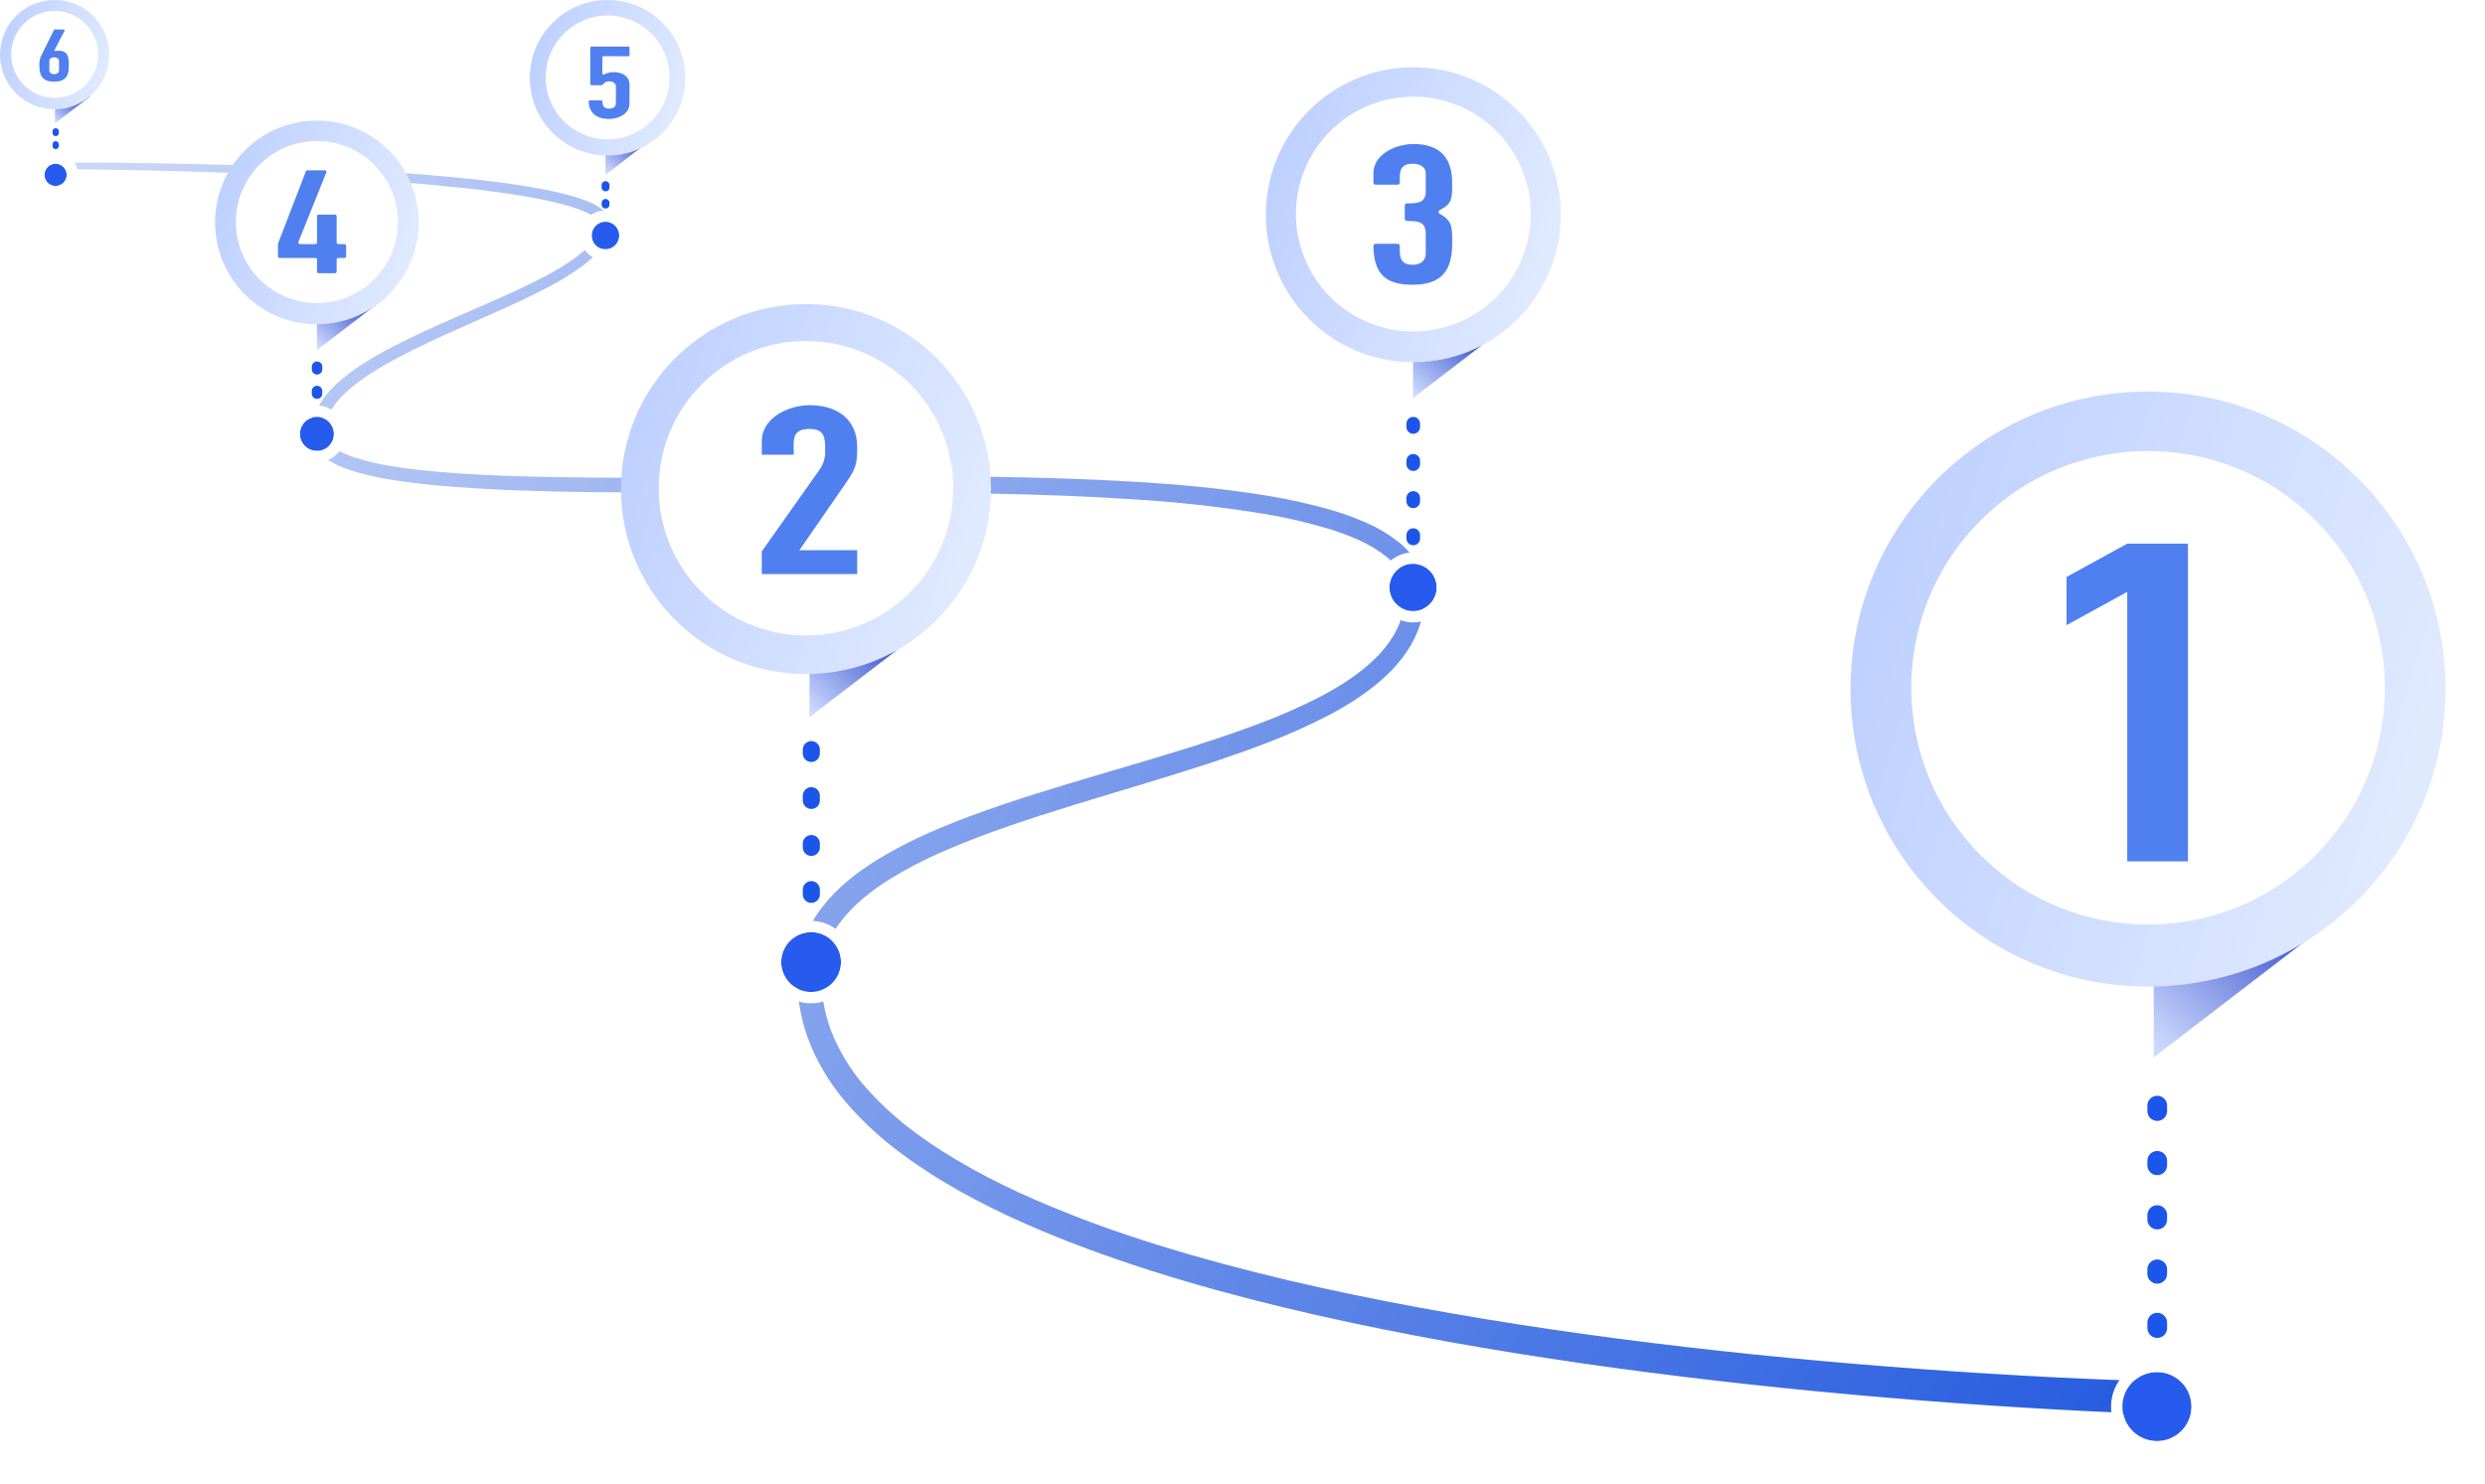 <svg width="1095" height="654" viewBox="0 0 1095 654" fill="none" xmlns="http://www.w3.org/2000/svg">
<path d="M950.57 589.57C949.999 589.57 949.434 589.457 948.907 589.239C948.38 589.02 947.901 588.699 947.498 588.295C947.095 587.891 946.775 587.412 946.558 586.884C946.34 586.356 946.229 585.791 946.23 585.22V583.05C946.202 582.462 946.293 581.874 946.499 581.322C946.705 580.771 947.02 580.266 947.426 579.84C947.833 579.414 948.321 579.075 948.862 578.843C949.404 578.611 949.986 578.491 950.575 578.491C951.164 578.491 951.747 578.611 952.288 578.843C952.829 579.075 953.318 579.414 953.724 579.84C954.13 580.266 954.446 580.771 954.651 581.322C954.857 581.874 954.948 582.462 954.92 583.05V585.22C954.92 586.374 954.462 587.48 953.646 588.296C952.83 589.112 951.724 589.57 950.57 589.57ZM950.57 565.66C949.419 565.66 948.315 565.203 947.501 564.389C946.687 563.575 946.23 562.471 946.23 561.32V559.14C946.284 558.024 946.765 556.971 947.574 556.2C948.383 555.429 949.458 554.999 950.575 554.999C951.693 554.999 952.767 555.429 953.576 556.2C954.385 556.971 954.867 558.024 954.92 559.14V561.32C954.92 561.891 954.808 562.456 954.589 562.983C954.37 563.51 954.05 563.989 953.645 564.392C953.241 564.796 952.762 565.115 952.234 565.332C951.706 565.55 951.141 565.661 950.57 565.66ZM950.57 541.75C949.419 541.75 948.315 541.293 947.501 540.479C946.687 539.665 946.23 538.561 946.23 537.41V535.23C946.284 534.114 946.765 533.061 947.574 532.29C948.383 531.519 949.458 531.088 950.575 531.088C951.693 531.088 952.767 531.519 953.576 532.29C954.385 533.061 954.867 534.114 954.92 535.23V537.41C954.92 537.981 954.808 538.546 954.589 539.073C954.37 539.6 954.05 540.079 953.645 540.482C953.241 540.885 952.762 541.205 952.234 541.422C951.706 541.64 951.141 541.751 950.57 541.75ZM950.57 517.85C949.999 517.85 949.434 517.737 948.907 517.519C948.38 517.3 947.901 516.979 947.498 516.575C947.095 516.171 946.775 515.692 946.558 515.164C946.34 514.636 946.229 514.071 946.23 513.5V511.32C946.284 510.204 946.765 509.151 947.574 508.38C948.383 507.609 949.458 507.178 950.575 507.178C951.693 507.178 952.767 507.609 953.576 508.38C954.385 509.151 954.867 510.204 954.92 511.32V513.5C954.92 514.654 954.462 515.76 953.646 516.576C952.83 517.392 951.724 517.85 950.57 517.85ZM950.57 493.94C949.999 493.94 949.434 493.827 948.907 493.609C948.38 493.39 947.901 493.069 947.498 492.665C947.095 492.261 946.775 491.782 946.558 491.254C946.34 490.726 946.229 490.161 946.23 489.59V487.42C946.202 486.832 946.293 486.244 946.499 485.692C946.705 485.141 947.02 484.636 947.426 484.21C947.833 483.784 948.321 483.445 948.862 483.213C949.404 482.981 949.986 482.861 950.575 482.861C951.164 482.861 951.747 482.981 952.288 483.213C952.829 483.445 953.318 483.784 953.724 484.21C954.13 484.636 954.446 485.141 954.651 485.692C954.857 486.244 954.948 486.832 954.92 487.42V489.59C954.92 490.744 954.462 491.85 953.646 492.666C952.83 493.482 951.724 493.94 950.57 493.94Z" fill="#1C55E9"/>
<path d="M24.49 71.6C44.403 71.6 64.296 71.817 84.17 72.25C104.043 72.683 123.93 73.35 143.83 74.25C163.7 75.25 183.58 76.46 203.42 78.45C213.34 79.45 223.25 80.64 233.13 82.29C238.07 83.13 243 84.07 247.91 85.29C250.36 85.9 252.81 86.58 255.25 87.39C257.747 88.182 260.173 89.185 262.5 90.39C263.751 91.064 264.924 91.872 266 92.8C267.322 93.909 268.28 95.389 268.75 97.05C268.861 97.529 268.921 98.018 268.93 98.51C268.93 98.89 268.93 99.25 268.93 99.62C268.876 100.357 268.766 101.089 268.6 101.81C268.279 103.201 267.782 104.545 267.12 105.81C265.837 108.223 264.191 110.426 262.24 112.34C260.4 114.19 258.417 115.891 256.31 117.43C252.193 120.419 247.876 123.122 243.39 125.52C238.97 127.93 234.47 130.15 229.95 132.29C211.87 140.81 193.36 148.12 175.95 157.29C171.61 159.58 167.34 162 163.26 164.64C159.204 167.203 155.395 170.135 151.88 173.4C148.49 176.65 145.59 180.4 144.17 184.4C143.461 186.4 143.155 188.521 143.27 190.64C143.27 191.17 143.36 191.7 143.44 192.22C143.507 192.626 143.614 193.025 143.76 193.41C144.109 194.232 144.603 194.984 145.22 195.63C146.74 197.135 148.514 198.36 150.46 199.25C152.564 200.268 154.744 201.121 156.98 201.8C161.575 203.232 166.258 204.364 171 205.19C180.64 206.84 190.48 207.78 200.33 208.49C220.05 209.86 239.9 210.25 259.74 210.44C279.58 210.63 299.46 210.49 319.33 210.35C359.08 210.05 398.86 209.55 438.69 210.14C458.61 210.45 478.54 211.02 498.47 212.2C518.4 213.38 538.33 215.12 558.18 218.4C568.176 219.993 578.06 222.228 587.77 225.09C592.705 226.568 597.542 228.358 602.25 230.45C607.156 232.594 611.775 235.342 616 238.63C620.571 242.127 624.113 246.795 626.25 252.14C627.286 254.933 627.837 257.882 627.88 260.86C627.909 263.611 627.692 266.358 627.23 269.07C626.292 274.493 624.378 279.701 621.58 284.44C618.831 289.055 615.467 293.273 611.58 296.98C603.97 304.35 595.2 309.98 586.23 314.77C577.261 319.467 568.021 323.628 558.56 327.23C539.78 334.48 520.67 340.33 501.62 346.1C482.57 351.87 463.54 357.45 444.89 363.88C435.58 367.1 426.36 370.54 417.39 374.41C408.469 378.169 399.85 382.609 391.61 387.69C383.55 392.79 376.07 398.75 370.61 405.95C365.064 412.921 361.999 421.542 361.9 430.45C361.882 439.692 363.778 448.837 367.47 457.31C371.287 465.88 376.471 473.773 382.82 480.68C389.281 487.746 396.444 494.135 404.2 499.75C408.07 502.62 412.1 505.32 416.2 507.9C420.3 510.48 424.5 512.9 428.77 515.3C437.3 520.01 446.1 524.3 455.07 528.23C464.04 532.16 473.17 535.8 482.4 539.23C500.87 546 519.76 551.75 538.81 556.9C557.86 562.05 577.14 566.52 596.5 570.55C635.24 578.55 674.39 584.84 713.69 589.97C752.99 595.1 792.46 599.08 831.99 602.19C851.763 603.743 871.546 605.077 891.34 606.19C911.12 607.28 930.99 608.19 950.68 608.69H950.75C952.622 608.789 954.382 609.614 955.656 610.99C956.929 612.367 957.615 614.186 957.569 616.06C957.522 617.935 956.745 619.717 955.405 621.028C954.064 622.339 952.265 623.075 950.39 623.08H950.34C930.34 622.45 910.44 621.41 890.52 620.2C870.6 618.99 850.74 617.52 830.88 615.84C791.16 612.47 751.5 608.23 711.97 602.84C672.44 597.45 633.05 590.92 593.97 582.56C574.44 578.37 554.97 573.72 535.68 568.39C516.39 563.06 497.17 557 478.35 550C468.94 546.48 459.6 542.73 450.35 538.6C441.1 534.47 432.08 530.01 423.23 525.07C418.81 522.58 414.43 520.01 410.15 517.26C405.87 514.51 401.64 511.65 397.54 508.57C389.215 502.471 381.539 495.535 374.63 487.87C367.554 480.057 361.792 471.148 357.57 461.49C353.358 451.646 351.234 441.036 351.33 430.33C351.39 424.759 352.405 419.239 354.33 414.01C356.235 408.843 358.934 404.005 362.33 399.67C369 391.09 377.43 384.57 386.15 379.1C394.865 373.79 403.975 369.156 413.4 365.24C422.71 361.29 432.16 357.83 441.65 354.61C460.65 348.18 479.8 342.68 498.84 337.04C517.88 331.4 536.84 325.7 555.21 318.72C564.367 315.304 573.312 311.347 582 306.87C590.54 302.35 598.71 297.15 605.44 290.68C608.785 287.528 611.685 283.935 614.06 280C616.356 276.17 617.939 271.955 618.73 267.56C619.105 265.373 619.292 263.159 619.29 260.94C619.277 258.934 618.919 256.944 618.23 255.06C616.639 251.13 614.021 247.701 610.65 245.13C607.016 242.276 603.043 239.885 598.82 238.01C594.451 236.055 589.962 234.381 585.38 233C576.026 230.196 566.504 227.992 556.87 226.4C537.37 223.239 517.721 221.083 498 219.94C478.25 218.66 458.42 217.94 438.58 217.56C398.9 216.74 359.15 217.01 319.38 217.08C299.49 217.08 279.6 217.08 259.69 216.84C239.78 216.6 219.85 216.03 199.91 214.53C189.91 213.75 179.91 212.75 170.01 211C164.978 210.141 160.008 208.955 155.13 207.45C152.618 206.659 150.168 205.683 147.8 204.53C145.231 203.313 142.901 201.647 140.92 199.61C139.826 198.447 138.958 197.091 138.36 195.61C138.064 194.832 137.852 194.024 137.73 193.2C137.621 192.494 137.547 191.783 137.51 191.07C137.364 188.211 137.789 185.353 138.76 182.66C140.68 177.32 144.2 173.06 147.96 169.47C151.746 165.981 155.851 162.854 160.22 160.13C164.5 157.39 168.91 154.93 173.37 152.62C191.24 143.4 209.83 136.2 227.76 127.87C232.24 125.78 236.67 123.63 240.99 121.31C245.286 119.043 249.425 116.491 253.38 113.67C255.295 112.284 257.1 110.753 258.78 109.09C260.393 107.527 261.762 105.73 262.84 103.76C263.33 102.838 263.7 101.856 263.94 100.84C264.051 100.346 264.127 99.845 264.17 99.34C264.17 99.1 264.17 98.83 264.17 98.6C264.18 98.47 264.18 98.34 264.17 98.21C263.924 97.473 263.469 96.823 262.86 96.34C262.06 95.637 261.18 95.03 260.24 94.53C258.167 93.424 256.002 92.501 253.77 91.77C251.5 90.99 249.16 90.32 246.77 89.72C242.04 88.51 237.21 87.54 232.35 86.72C222.63 85.02 212.8 83.72 202.95 82.72C183.24 80.6 163.43 79.22 143.6 78.11C123.77 77 104 76.18 84.09 75.6C64.18 75.02 44.35 74.65 24.49 74.52C24.103 74.52 23.731 74.366 23.457 74.092C23.184 73.819 23.03 73.447 23.03 73.06C23.03 72.673 23.184 72.301 23.457 72.028C23.731 71.754 24.103 71.6 24.49 71.6Z" fill="url(#paint0_linear_114_2470)"/>
<path d="M1035.82 399.33H949.01V465.93L1035.82 399.33Z" fill="url(#paint1_linear_114_2470)"/>
<path d="M1077.63 303.65C1077.63 231.245 1018.93 172.55 946.53 172.55C874.125 172.55 815.43 231.245 815.43 303.65C815.43 376.055 874.125 434.75 946.53 434.75C1018.93 434.75 1077.63 376.055 1077.63 303.65Z" fill="url(#paint2_linear_114_2470)"/>
<path d="M405.72 278.42H356.69V316.03L405.72 278.42Z" fill="url(#paint3_linear_114_2470)"/>
<path d="M661.79 145.37H622.65V175.4L661.79 145.37Z" fill="url(#paint4_linear_114_2470)"/>
<path d="M169.92 131.06H139.65V154.28L169.92 131.06Z" fill="url(#paint5_linear_114_2470)"/>
<path d="M289.31 59.74H266.79V77.03L289.31 59.74Z" fill="url(#paint6_linear_114_2470)"/>
<path d="M39.69 42.49H24.21V54.37L39.69 42.49Z" fill="url(#paint7_linear_114_2470)"/>
<g filter="url(#filter0_d_114_2470)">
<path d="M961.219 626.59C967.167 620.642 967.167 610.999 961.219 605.052C955.272 599.104 945.629 599.104 939.681 605.052C933.733 610.999 933.733 620.642 939.681 626.59C945.629 632.538 955.272 632.538 961.219 626.59Z" fill="#275BED"/>
<path d="M962.987 628.358C969.911 621.434 969.911 610.208 962.987 603.284C956.063 596.36 944.837 596.36 937.913 603.284C930.989 610.208 930.989 621.434 937.913 628.358C944.837 635.282 956.063 635.282 962.987 628.358Z" stroke="white" stroke-width="5"/>
</g>
<path d="M357.5 397.86C356.503 397.86 355.546 397.464 354.841 396.759C354.136 396.054 353.74 395.097 353.74 394.1V392.22C353.714 391.709 353.791 391.198 353.969 390.719C354.146 390.239 354.419 389.8 354.771 389.43C355.124 389.059 355.547 388.763 356.017 388.562C356.487 388.36 356.993 388.256 357.505 388.256C358.016 388.256 358.522 388.36 358.992 388.562C359.462 388.763 359.886 389.059 360.238 389.43C360.591 389.8 360.864 390.239 361.041 390.719C361.218 391.198 361.296 391.709 361.27 392.22V394.1C361.27 394.595 361.172 395.084 360.983 395.541C360.793 395.998 360.515 396.413 360.165 396.762C359.815 397.112 359.399 397.388 358.942 397.577C358.484 397.765 357.994 397.861 357.5 397.86ZM357.5 377.17C356.502 377.167 355.545 376.769 354.841 376.062C354.136 375.355 353.74 374.398 353.74 373.4V371.52C353.79 370.555 354.208 369.646 354.909 368.98C355.609 368.315 356.539 367.944 357.505 367.944C358.471 367.944 359.401 368.315 360.101 368.98C360.802 369.646 361.22 370.555 361.27 371.52V373.4C361.27 374.4 360.873 375.359 360.166 376.066C359.459 376.773 358.5 377.17 357.5 377.17ZM357.5 356.47C356.503 356.47 355.546 356.074 354.841 355.369C354.136 354.664 353.74 353.707 353.74 352.71V350.83C353.714 350.319 353.791 349.808 353.969 349.329C354.146 348.849 354.419 348.41 354.771 348.04C355.124 347.669 355.547 347.374 356.017 347.172C356.487 346.97 356.993 346.866 357.505 346.866C358.016 346.866 358.522 346.97 358.992 347.172C359.462 347.374 359.886 347.669 360.238 348.04C360.591 348.41 360.864 348.849 361.041 349.329C361.218 349.808 361.296 350.319 361.27 350.83V352.71C361.27 353.205 361.172 353.694 360.983 354.151C360.793 354.608 360.515 355.023 360.165 355.372C359.815 355.722 359.399 355.998 358.942 356.187C358.484 356.375 357.994 356.471 357.5 356.47ZM357.5 335.78C356.502 335.777 355.545 335.379 354.841 334.672C354.136 333.966 353.74 333.008 353.74 332.01V330.13C353.79 329.165 354.208 328.256 354.909 327.591C355.609 326.925 356.539 326.554 357.505 326.554C358.471 326.554 359.401 326.925 360.101 327.591C360.802 328.256 361.22 329.165 361.27 330.13V332C361.271 332.496 361.175 332.987 360.986 333.446C360.797 333.904 360.519 334.321 360.169 334.672C359.819 335.023 359.403 335.302 358.945 335.492C358.487 335.682 357.996 335.78 357.5 335.78Z" fill="#1C55E9"/>
<g filter="url(#filter1_d_114_2470)">
<path d="M362.446 432.129C369.171 429.343 372.365 421.633 369.579 414.908C366.794 408.183 359.084 404.99 352.359 407.775C345.634 410.561 342.44 418.271 345.226 424.996C348.011 431.721 355.721 434.915 362.446 432.129Z" fill="#275BED"/>
<path d="M363.403 434.439C371.403 431.125 375.203 421.952 371.889 413.952C368.575 405.951 359.403 402.152 351.402 405.466C343.401 408.78 339.602 417.952 342.916 425.953C346.23 433.953 355.402 437.753 363.403 434.439Z" stroke="white" stroke-width="5"/>
</g>
<path d="M622.74 240.28C621.944 240.28 621.181 239.964 620.619 239.401C620.056 238.839 619.74 238.076 619.74 237.28V235.79C619.74 234.994 620.056 234.231 620.619 233.669C621.181 233.106 621.944 232.79 622.74 232.79C623.536 232.79 624.299 233.106 624.861 233.669C625.424 234.231 625.74 234.994 625.74 235.79V237.28C625.74 238.076 625.424 238.839 624.861 239.401C624.299 239.964 623.536 240.28 622.74 240.28ZM622.74 223.91C621.944 223.91 621.181 223.594 620.619 223.031C620.056 222.469 619.74 221.706 619.74 220.91V219.42C619.74 218.624 620.056 217.861 620.619 217.299C621.181 216.736 621.944 216.42 622.74 216.42C623.536 216.42 624.299 216.736 624.861 217.299C625.424 217.861 625.74 218.624 625.74 219.42V220.91C625.74 221.706 625.424 222.469 624.861 223.031C624.299 223.594 623.536 223.91 622.74 223.91ZM622.74 207.54C621.944 207.54 621.181 207.224 620.619 206.661C620.056 206.099 619.74 205.336 619.74 204.54V203.05C619.74 202.254 620.056 201.491 620.619 200.929C621.181 200.366 621.944 200.05 622.74 200.05C623.536 200.05 624.299 200.366 624.861 200.929C625.424 201.491 625.74 202.254 625.74 203.05V204.54C625.74 205.336 625.424 206.099 624.861 206.661C624.299 207.224 623.536 207.54 622.74 207.54ZM622.74 191.17C621.944 191.17 621.181 190.854 620.619 190.291C620.056 189.729 619.74 188.966 619.74 188.17V186.7C619.74 185.904 620.056 185.141 620.619 184.579C621.181 184.016 621.944 183.7 622.74 183.7C623.536 183.7 624.299 184.016 624.861 184.579C625.424 185.141 625.74 185.904 625.74 186.7V188.19C625.735 188.982 625.416 189.74 624.854 190.298C624.292 190.857 623.532 191.17 622.74 191.17Z" fill="#1C55E9"/>
<g filter="url(#filter2_d_114_2470)">
<path d="M622.65 265.28C628.405 265.28 633.07 260.615 633.07 254.86C633.07 249.105 628.405 244.44 622.65 244.44C616.895 244.44 612.23 249.105 612.23 254.86C612.23 260.615 616.895 265.28 622.65 265.28Z" fill="#275BED"/>
<path d="M622.65 267.78C629.786 267.78 635.57 261.995 635.57 254.86C635.57 247.724 629.786 241.94 622.65 241.94C615.515 241.94 609.73 247.724 609.73 254.86C609.73 261.995 615.515 267.78 622.65 267.78Z" stroke="white" stroke-width="5"/>
</g>
<path d="M139.7 188.47C139.396 188.471 139.095 188.413 138.815 188.297C138.534 188.181 138.279 188.011 138.064 187.796C137.849 187.582 137.679 187.326 137.563 187.046C137.448 186.765 137.389 186.464 137.39 186.16V185C137.39 184.387 137.634 183.8 138.067 183.367C138.5 182.933 139.088 182.69 139.7 182.69C140.313 182.69 140.9 182.933 141.334 183.367C141.767 183.8 142.01 184.387 142.01 185V186.15C142.013 186.455 141.955 186.757 141.84 187.039C141.725 187.321 141.555 187.577 141.34 187.793C141.125 188.009 140.87 188.18 140.588 188.296C140.307 188.412 140.005 188.471 139.7 188.47ZM139.7 175.76C139.396 175.761 139.095 175.703 138.815 175.587C138.534 175.471 138.279 175.301 138.064 175.086C137.849 174.872 137.679 174.616 137.563 174.336C137.448 174.055 137.389 173.754 137.39 173.45V172.3C137.39 171.687 137.634 171.1 138.067 170.667C138.5 170.233 139.088 169.99 139.7 169.99C140.313 169.99 140.9 170.233 141.334 170.667C141.767 171.1 142.01 171.687 142.01 172.3V173.45C142.011 173.754 141.953 174.055 141.837 174.336C141.721 174.616 141.551 174.872 141.337 175.086C141.122 175.301 140.867 175.471 140.586 175.587C140.305 175.703 140.004 175.761 139.7 175.76ZM139.7 165.05C139.396 165.051 139.095 164.993 138.815 164.877C138.534 164.761 138.279 164.591 138.064 164.376C137.849 164.162 137.679 163.906 137.563 163.626C137.448 163.345 137.389 163.044 137.39 162.74V161.59C137.39 160.977 137.634 160.39 138.067 159.957C138.5 159.523 139.088 159.28 139.7 159.28C140.313 159.28 140.9 159.523 141.334 159.957C141.767 160.39 142.01 160.977 142.01 161.59V162.74C142.011 163.044 141.953 163.345 141.837 163.626C141.721 163.906 141.551 164.162 141.337 164.376C141.122 164.591 140.867 164.761 140.586 164.877C140.305 164.993 140.004 165.051 139.7 165.05Z" fill="#1C55E9"/>
<g filter="url(#filter3_d_114_2470)">
<path d="M139.64 194.71C143.782 194.71 147.14 191.352 147.14 187.21C147.14 183.068 143.782 179.71 139.64 179.71C135.498 179.71 132.14 183.068 132.14 187.21C132.14 191.352 135.498 194.71 139.64 194.71Z" fill="#275BED"/>
<path d="M139.64 197.21C145.163 197.21 149.64 192.733 149.64 187.21C149.64 181.687 145.163 177.21 139.64 177.21C134.117 177.21 129.64 181.687 129.64 187.21C129.64 192.733 134.117 197.21 139.64 197.21Z" stroke="white" stroke-width="5"/>
</g>
<path d="M266.84 91.87C266.378 91.87 265.936 91.687 265.61 91.36C265.283 91.034 265.1 90.591 265.1 90.13V89.26C265.133 88.823 265.33 88.414 265.652 88.116C265.974 87.817 266.396 87.652 266.835 87.652C267.274 87.652 267.696 87.817 268.018 88.116C268.34 88.414 268.537 88.823 268.57 89.26V90.13C268.571 90.358 268.528 90.584 268.441 90.795C268.355 91.006 268.228 91.198 268.067 91.36C267.906 91.522 267.715 91.65 267.504 91.737C267.294 91.825 267.068 91.87 266.84 91.87ZM266.84 84.31C266.612 84.311 266.386 84.267 266.175 84.181C265.964 84.095 265.772 83.968 265.61 83.807C265.448 83.646 265.32 83.455 265.233 83.244C265.145 83.034 265.1 82.808 265.1 82.58V81.71C265.082 81.471 265.113 81.231 265.192 81.005C265.271 80.779 265.396 80.571 265.559 80.395C265.722 80.22 265.919 80.079 266.139 79.984C266.358 79.888 266.595 79.838 266.835 79.838C267.075 79.838 267.312 79.888 267.531 79.984C267.751 80.079 267.948 80.22 268.111 80.395C268.274 80.571 268.399 80.779 268.478 81.005C268.557 81.231 268.588 81.471 268.57 81.71V82.58C268.571 82.808 268.527 83.033 268.441 83.244C268.355 83.454 268.227 83.645 268.066 83.806C267.905 83.967 267.714 84.095 267.504 84.181C267.293 84.267 267.068 84.311 266.84 84.31Z" fill="#1C55E9"/>
<g filter="url(#filter4_d_114_2470)">
<path d="M260.7 99.79C260.698 98.585 261.053 97.407 261.721 96.404C262.389 95.401 263.34 94.619 264.452 94.156C265.565 93.694 266.79 93.572 267.972 93.806C269.154 94.04 270.24 94.619 271.093 95.47C271.945 96.322 272.526 97.407 272.762 98.588C272.998 99.77 272.878 100.995 272.417 102.108C271.957 103.222 271.176 104.173 270.174 104.843C269.173 105.513 267.995 105.87 266.79 105.87C265.177 105.87 263.629 105.23 262.487 104.09C261.345 102.95 260.703 101.403 260.7 99.79Z" fill="#275BED"/>
<path d="M259.641 95.018C258.699 96.432 258.197 98.095 258.2 99.794C258.204 102.07 259.11 104.251 260.721 105.859C262.331 107.467 264.514 108.37 266.79 108.37C268.49 108.37 270.151 107.866 271.564 106.921C272.977 105.977 274.078 104.634 274.727 103.064C275.377 101.494 275.546 99.766 275.214 98.099C274.881 96.432 274.062 94.902 272.859 93.701C271.656 92.5 270.124 91.683 268.457 91.353C266.79 91.023 265.062 91.196 263.493 91.848C261.924 92.5 260.583 93.603 259.641 95.018Z" stroke="white" stroke-width="5"/>
</g>
<path d="M24.53 65.71C24.158 65.707 23.802 65.558 23.539 65.293C23.277 65.029 23.13 64.672 23.13 64.3V63.6C23.13 63.229 23.277 62.873 23.54 62.61C23.802 62.347 24.159 62.2 24.53 62.2C24.901 62.2 25.257 62.347 25.52 62.61C25.782 62.873 25.93 63.229 25.93 63.6V64.3C25.931 64.485 25.896 64.668 25.826 64.839C25.756 65.01 25.654 65.165 25.523 65.296C25.393 65.427 25.238 65.531 25.068 65.603C24.897 65.674 24.715 65.71 24.53 65.71ZM24.53 60C24.159 60 23.802 59.852 23.54 59.59C23.277 59.327 23.13 58.971 23.13 58.6V57.89C23.13 57.519 23.277 57.163 23.54 56.9C23.802 56.638 24.159 56.49 24.53 56.49C24.901 56.49 25.257 56.638 25.52 56.9C25.782 57.163 25.93 57.519 25.93 57.89V58.6C25.93 58.971 25.782 59.327 25.52 59.59C25.257 59.852 24.901 60 24.53 60Z" fill="#1C55E9"/>
<path d="M1020.31 376.855C1061.06 336.107 1061.06 270.043 1020.31 229.296C979.563 188.548 913.499 188.548 872.751 229.296C832.004 270.043 832.004 336.107 872.751 376.855C913.499 417.602 979.563 417.602 1020.31 376.855Z" fill="white"/>
<path d="M436.68 215.505C436.68 170.48 400.18 133.98 355.155 133.98C310.13 133.98 273.63 170.48 273.63 215.505C273.63 260.53 310.13 297.03 355.155 297.03C400.18 297.03 436.68 260.53 436.68 215.505Z" fill="url(#paint8_linear_114_2470)"/>
<path d="M355.15 280.03C390.982 280.03 420.03 250.982 420.03 215.15C420.03 179.318 390.982 150.27 355.15 150.27C319.318 150.27 290.27 179.318 290.27 215.15C290.27 250.982 319.318 280.03 355.15 280.03Z" fill="white"/>
<path d="M687.78 94.625C687.78 58.729 658.681 29.63 622.785 29.63C586.889 29.63 557.79 58.729 557.79 94.625C557.79 130.521 586.889 159.62 622.785 159.62C658.681 159.62 687.78 130.521 687.78 94.625Z" fill="url(#paint9_linear_114_2470)"/>
<path d="M670.573 114.122C681.506 87.727 668.972 57.466 642.577 46.533C616.182 35.6 585.922 48.134 574.989 74.529C564.055 100.924 576.59 131.185 602.985 142.118C629.38 153.051 659.64 140.517 670.573 114.122Z" fill="white"/>
<path d="M139.64 142.9C133.745 142.9 127.908 141.738 122.462 139.482C117.016 137.225 112.068 133.917 107.902 129.747C103.735 125.578 100.43 120.628 98.177 115.18C95.924 109.733 94.766 103.895 94.77 98C94.77 86.1 99.497 74.687 107.912 66.272C116.327 57.857 127.74 53.13 139.64 53.13C151.539 53.133 162.949 57.861 171.361 66.276C179.774 74.69 184.5 86.102 184.5 98C184.504 103.894 183.347 109.731 181.094 115.178C178.842 120.625 175.538 125.574 171.372 129.744C167.206 133.913 162.26 137.221 156.815 139.479C151.37 141.736 145.534 142.899 139.64 142.9Z" fill="url(#paint10_linear_114_2470)"/>
<path d="M139.64 133.55C159.362 133.55 175.35 117.562 175.35 97.84C175.35 78.118 159.362 62.13 139.64 62.13C119.918 62.13 103.93 78.118 103.93 97.84C103.93 117.562 119.918 133.55 139.64 133.55Z" fill="white"/>
<path d="M302.01 34.275C302.01 15.345 286.664 0 267.735 0C248.805 0 233.46 15.345 233.46 34.275C233.46 53.205 248.805 68.55 267.735 68.55C286.664 68.55 302.01 53.205 302.01 34.275Z" fill="url(#paint11_linear_114_2470)"/>
<path d="M267.73 61.4C282.796 61.4 295.01 49.186 295.01 34.12C295.01 19.054 282.796 6.84 267.73 6.84C252.664 6.84 240.45 19.054 240.45 34.12C240.45 49.186 252.664 61.4 267.73 61.4Z" fill="white"/>
<path d="M24.08 48.16C17.694 48.16 11.569 45.623 7.053 41.107C2.537 36.591 0 30.466 0 24.08H0C0 17.694 2.537 11.569 7.053 7.053C11.569 2.537 17.694 0 24.08 0V0C30.466 0 36.591 2.537 41.107 7.053C45.623 11.569 48.16 17.694 48.16 24.08C48.16 30.466 45.623 36.591 41.107 41.107C36.591 45.623 30.466 48.16 24.08 48.16Z" fill="url(#paint12_linear_114_2470)"/>
<path d="M24.08 43.13C34.662 43.13 43.24 34.552 43.24 23.97C43.24 13.388 34.662 4.81 24.08 4.81C13.498 4.81 4.92 13.388 4.92 23.97C4.92 34.552 13.498 43.13 24.08 43.13Z" fill="white"/>
<g filter="url(#filter5_d_114_2470)">
<path d="M24.49 77.97C27.202 77.97 29.4 75.772 29.4 73.06C29.4 70.348 27.202 68.15 24.49 68.15C21.778 68.15 19.58 70.348 19.58 73.06C19.58 75.772 21.778 77.97 24.49 77.97Z" fill="#275BED"/>
<path d="M24.49 80.47C28.582 80.47 31.9 77.152 31.9 73.06C31.9 68.968 28.582 65.65 24.49 65.65C20.398 65.65 17.08 68.968 17.08 73.06C17.08 77.152 20.398 80.47 24.49 80.47Z" stroke="white" stroke-width="5"/>
</g>
<path d="M910.61 275.48V254.24L937.36 239.56H964.11V379.56H937.36V260.8L910.61 275.48Z" fill="#5080F0"/>
<path d="M361.12 207C362.891 204.505 363.768 201.485 363.61 198.43C363.61 193.03 363.47 189.02 356.69 189.02C348.53 189.02 349.77 194.28 349.77 200.36H335.67V194.55C335.67 183.9 347.67 178.55 356.83 178.55C368.59 178.55 377.72 184.5 377.72 197.08C377.72 204.41 377.16 206.35 373.01 212.44L352.26 242.44H377.72V252.96H335.67V242.96L361.12 207Z" fill="#5080F0"/>
<path d="M619 90.52C619.021 90.284 619.124 90.063 619.293 89.896C619.461 89.73 619.684 89.628 619.92 89.61C624.03 89.61 628.25 89.72 628.25 84.36V76.48C628.25 73.28 625.25 72.14 622.54 72.14C616.54 72.14 616.72 76.02 616.83 80.47C616.812 80.706 616.71 80.929 616.544 81.097C616.377 81.266 616.156 81.369 615.92 81.39H606.1C605.864 81.369 605.643 81.266 605.476 81.097C605.309 80.929 605.208 80.706 605.19 80.47V76.37C605.19 67.69 615.46 63.46 622.77 63.46C634.3 63.46 639.9 69.29 639.9 80.59C639.9 87.67 639.9 89.72 634.42 92.59C634.272 92.658 634.144 92.764 634.051 92.897C633.958 93.031 633.902 93.187 633.89 93.35C633.878 93.512 633.909 93.675 633.981 93.821C634.054 93.967 634.164 94.091 634.3 94.18C640.12 97.27 639.9 100.24 639.9 107.31C639.9 119.31 635.21 125.47 622.43 125.47C609.65 125.47 605.43 119.99 605.19 108.34C605.21 108.105 605.313 107.886 605.479 107.719C605.646 107.553 605.865 107.45 606.1 107.43H615.92C616.154 107.45 616.374 107.553 616.541 107.719C616.707 107.886 616.81 108.105 616.83 108.34C616.72 112.68 616.61 116.68 622.54 116.68C625.62 116.68 628.25 115.08 628.25 111.77V103.09C628.25 97.38 624.48 97.38 619.92 97.38C619.684 97.362 619.461 97.261 619.293 97.094C619.124 96.927 619.021 96.706 619 96.47V90.52Z" fill="#5080F0"/>
<path d="M123.15 113.68C122.975 113.668 122.81 113.592 122.686 113.467C122.563 113.342 122.489 113.176 122.48 113V107.4L134.79 75.47C134.831 75.346 134.911 75.238 135.016 75.161C135.122 75.084 135.249 75.042 135.38 75.04H143.11C143.225 75.034 143.34 75.057 143.444 75.106C143.549 75.156 143.639 75.231 143.706 75.325C143.774 75.418 143.817 75.527 143.832 75.642C143.846 75.756 143.832 75.873 143.79 75.98L131.48 106.63C131.443 106.738 131.433 106.852 131.449 106.965C131.466 107.077 131.51 107.184 131.576 107.276C131.643 107.368 131.731 107.443 131.832 107.494C131.934 107.545 132.046 107.571 132.16 107.57H139C139.176 107.558 139.343 107.483 139.468 107.358C139.593 107.233 139.668 107.066 139.68 106.89V95.25C139.679 95.16 139.695 95.071 139.729 94.988C139.763 94.905 139.813 94.83 139.876 94.766C139.94 94.703 140.015 94.653 140.098 94.619C140.181 94.585 140.27 94.569 140.36 94.57H147.66C147.75 94.569 147.839 94.585 147.922 94.619C148.005 94.653 148.08 94.703 148.144 94.766C148.207 94.83 148.257 94.905 148.291 94.988C148.325 95.071 148.341 95.16 148.34 95.25V106.89C148.352 107.066 148.427 107.233 148.552 107.358C148.677 107.483 148.843 107.558 149.02 107.57H151.83C151.919 107.567 152.008 107.583 152.091 107.615C152.174 107.648 152.25 107.697 152.313 107.76C152.377 107.822 152.427 107.897 152.461 107.98C152.495 108.062 152.511 108.151 152.51 108.24V113C152.498 113.176 152.423 113.343 152.298 113.468C152.173 113.593 152.006 113.668 151.83 113.68H149.02C148.93 113.679 148.841 113.695 148.758 113.729C148.675 113.763 148.6 113.813 148.536 113.876C148.473 113.94 148.423 114.015 148.389 114.098C148.355 114.181 148.339 114.27 148.34 114.36V119.71C148.328 119.886 148.253 120.053 148.128 120.178C148.003 120.303 147.836 120.378 147.66 120.39H140.36C140.183 120.378 140.017 120.303 139.892 120.178C139.767 120.053 139.692 119.886 139.68 119.71V114.36C139.681 114.27 139.665 114.181 139.631 114.098C139.597 114.015 139.547 113.94 139.484 113.876C139.42 113.813 139.345 113.763 139.262 113.729C139.179 113.695 139.09 113.679 139 113.68H123.15Z" fill="#5080F0"/>
<path d="M265.89 24.75C265.827 24.75 265.765 24.762 265.708 24.787C265.65 24.811 265.598 24.846 265.554 24.891C265.51 24.936 265.476 24.989 265.453 25.047C265.43 25.105 265.419 25.168 265.42 25.23V32.39C265.417 32.474 265.437 32.558 265.478 32.632C265.518 32.706 265.578 32.768 265.65 32.811C265.723 32.854 265.806 32.876 265.89 32.876C265.975 32.876 266.057 32.853 266.13 32.81C267.469 32.124 268.956 31.781 270.46 31.81C274.07 31.81 277.39 33.41 277.39 37.44V45.6C277.39 50.28 272.39 52.42 268.39 52.42C263.06 52.42 259.57 49.99 259.39 44.72C259.389 44.657 259.4 44.595 259.423 44.537C259.446 44.479 259.48 44.426 259.524 44.381C259.568 44.337 259.62 44.301 259.678 44.277C259.735 44.252 259.797 44.24 259.86 44.24H265C265.117 44.237 265.231 44.279 265.318 44.357C265.406 44.435 265.46 44.543 265.47 44.66C265.53 46.66 266.06 47.85 268.55 47.85C270.09 47.85 271.39 47.14 271.39 45.49V38.08C271.39 36.6 269.85 35.83 268.55 35.83C267.964 35.792 267.379 35.909 266.852 36.169C266.326 36.428 265.876 36.822 265.55 37.31C265.505 37.382 265.444 37.441 265.37 37.483C265.297 37.525 265.214 37.548 265.13 37.55H260.57C260.448 37.538 260.333 37.484 260.247 37.396C260.161 37.308 260.109 37.193 260.1 37.07V21C260.1 20.875 260.15 20.756 260.238 20.668C260.326 20.579 260.445 20.53 260.57 20.53H276.92C276.983 20.529 277.045 20.54 277.103 20.563C277.161 20.586 277.214 20.62 277.259 20.664C277.304 20.708 277.339 20.76 277.363 20.818C277.388 20.875 277.4 20.937 277.4 21V24.32C277.39 24.443 277.337 24.559 277.248 24.645C277.16 24.732 277.043 24.783 276.92 24.79L265.89 24.75Z" fill="#5080F0"/>
<path d="M24.06 22C24.032 22.061 24.022 22.13 24.033 22.197C24.044 22.263 24.074 22.325 24.12 22.375C24.167 22.424 24.226 22.458 24.292 22.474C24.358 22.489 24.427 22.484 24.49 22.46C24.896 22.384 25.307 22.344 25.72 22.34C30.28 22.34 30.33 25.62 30.33 29.12C30.33 33.63 28.79 35.98 23.85 35.98C18.91 35.98 17.37 33.59 17.37 29.12C17.227 27.526 17.506 25.922 18.18 24.47L23.8 13.17C23.826 13.114 23.869 13.068 23.923 13.038C23.977 13.007 24.039 12.994 24.1 13H28.2C28.256 12.999 28.311 13.012 28.36 13.039C28.409 13.065 28.45 13.104 28.48 13.152C28.509 13.199 28.525 13.254 28.527 13.31C28.529 13.365 28.516 13.421 28.49 13.47L24.06 22ZM26 26.85C26 25.74 24.81 25.23 23.87 25.23C22.93 25.23 21.74 25.74 21.74 26.85V31.07C21.74 32.18 22.93 32.69 23.87 32.69C24.81 32.69 26 32.18 26 31.07V26.85Z" fill="#5080F0"/>
<defs>
<filter id="filter0_d_114_2470" x="917.22" y="586.591" width="66.46" height="66.46" filterUnits="userSpaceOnUse" color-interpolation-filters="sRGB">
<feFlood flood-opacity="0" result="BackgroundImageFix"/>
<feColorMatrix in="SourceAlpha" type="matrix" values="0 0 0 0 0 0 0 0 0 0 0 0 0 0 0 0 0 0 127 0" result="hardAlpha"/>
<feOffset dy="4"/>
<feGaussianBlur stdDeviation="6.5"/>
<feComposite in2="hardAlpha" operator="out"/>
<feColorMatrix type="matrix" values="0 0 0 0 0.154 0 0 0 0 0.233 0 0 0 0 0.512 0 0 0 0.25 0"/>
<feBlend mode="normal" in2="BackgroundImageFix" result="effect1_dropShadow_114_2470"/>
<feBlend mode="normal" in="SourceGraphic" in2="effect1_dropShadow_114_2470" result="shape"/>
</filter>
<filter id="filter1_d_114_2470" x="326.218" y="392.767" width="62.37" height="62.37" filterUnits="userSpaceOnUse" color-interpolation-filters="sRGB">
<feFlood flood-opacity="0" result="BackgroundImageFix"/>
<feColorMatrix in="SourceAlpha" type="matrix" values="0 0 0 0 0 0 0 0 0 0 0 0 0 0 0 0 0 0 127 0" result="hardAlpha"/>
<feOffset dy="4"/>
<feGaussianBlur stdDeviation="6.5"/>
<feComposite in2="hardAlpha" operator="out"/>
<feColorMatrix type="matrix" values="0 0 0 0 0.154 0 0 0 0 0.233 0 0 0 0 0.512 0 0 0 0.25 0"/>
<feBlend mode="normal" in2="BackgroundImageFix" result="effect1_dropShadow_114_2470"/>
<feBlend mode="normal" in="SourceGraphic" in2="effect1_dropShadow_114_2470" result="shape"/>
</filter>
<filter id="filter2_d_114_2470" x="594.23" y="230.44" width="56.84" height="56.84" filterUnits="userSpaceOnUse" color-interpolation-filters="sRGB">
<feFlood flood-opacity="0" result="BackgroundImageFix"/>
<feColorMatrix in="SourceAlpha" type="matrix" values="0 0 0 0 0 0 0 0 0 0 0 0 0 0 0 0 0 0 127 0" result="hardAlpha"/>
<feOffset dy="4"/>
<feGaussianBlur stdDeviation="6.5"/>
<feComposite in2="hardAlpha" operator="out"/>
<feColorMatrix type="matrix" values="0 0 0 0 0.154 0 0 0 0 0.233 0 0 0 0 0.512 0 0 0 0.25 0"/>
<feBlend mode="normal" in2="BackgroundImageFix" result="effect1_dropShadow_114_2470"/>
<feBlend mode="normal" in="SourceGraphic" in2="effect1_dropShadow_114_2470" result="shape"/>
</filter>
<filter id="filter3_d_114_2470" x="114.14" y="165.71" width="51" height="51" filterUnits="userSpaceOnUse" color-interpolation-filters="sRGB">
<feFlood flood-opacity="0" result="BackgroundImageFix"/>
<feColorMatrix in="SourceAlpha" type="matrix" values="0 0 0 0 0 0 0 0 0 0 0 0 0 0 0 0 0 0 127 0" result="hardAlpha"/>
<feOffset dy="4"/>
<feGaussianBlur stdDeviation="6.5"/>
<feComposite in2="hardAlpha" operator="out"/>
<feColorMatrix type="matrix" values="0 0 0 0 0.154 0 0 0 0 0.233 0 0 0 0 0.512 0 0 0 0.25 0"/>
<feBlend mode="normal" in2="BackgroundImageFix" result="effect1_dropShadow_114_2470"/>
<feBlend mode="normal" in="SourceGraphic" in2="effect1_dropShadow_114_2470" result="shape"/>
</filter>
<filter id="filter4_d_114_2470" x="242.7" y="79.69" width="48.18" height="48.18" filterUnits="userSpaceOnUse" color-interpolation-filters="sRGB">
<feFlood flood-opacity="0" result="BackgroundImageFix"/>
<feColorMatrix in="SourceAlpha" type="matrix" values="0 0 0 0 0 0 0 0 0 0 0 0 0 0 0 0 0 0 127 0" result="hardAlpha"/>
<feOffset dy="4"/>
<feGaussianBlur stdDeviation="6.5"/>
<feComposite in2="hardAlpha" operator="out"/>
<feColorMatrix type="matrix" values="0 0 0 0 0.154 0 0 0 0 0.233 0 0 0 0 0.512 0 0 0 0.25 0"/>
<feBlend mode="normal" in2="BackgroundImageFix" result="effect1_dropShadow_114_2470"/>
<feBlend mode="normal" in="SourceGraphic" in2="effect1_dropShadow_114_2470" result="shape"/>
</filter>
<filter id="filter5_d_114_2470" x="1.58" y="54.15" width="45.82" height="45.82" filterUnits="userSpaceOnUse" color-interpolation-filters="sRGB">
<feFlood flood-opacity="0" result="BackgroundImageFix"/>
<feColorMatrix in="SourceAlpha" type="matrix" values="0 0 0 0 0 0 0 0 0 0 0 0 0 0 0 0 0 0 127 0" result="hardAlpha"/>
<feOffset dy="4"/>
<feGaussianBlur stdDeviation="6.5"/>
<feComposite in2="hardAlpha" operator="out"/>
<feColorMatrix type="matrix" values="0 0 0 0 0.154 0 0 0 0 0.233 0 0 0 0 0.512 0 0 0 0.25 0"/>
<feBlend mode="normal" in2="BackgroundImageFix" result="effect1_dropShadow_114_2470"/>
<feBlend mode="normal" in="SourceGraphic" in2="effect1_dropShadow_114_2470" result="shape"/>
</filter>
<linearGradient id="paint0_linear_114_2470" x1="1002.5" y1="646.5" x2="-281.5" y2="-53" gradientUnits="userSpaceOnUse">
<stop stop-color="#1C54DE"/>
<stop offset="1" stop-color="white"/>
</linearGradient>
<linearGradient id="paint1_linear_114_2470" x1="942.87" y1="454.05" x2="999.86" y2="391.11" gradientUnits="userSpaceOnUse">
<stop stop-color="#CCDAFF"/>
<stop offset="1" stop-color="#344CCB"/>
</linearGradient>
<linearGradient id="paint2_linear_114_2470" x1="815.43" y1="303.65" x2="1181.5" y2="419" gradientUnits="userSpaceOnUse">
<stop stop-color="#BFD1FF"/>
<stop offset="1" stop-color="#F1F7FF"/>
</linearGradient>
<linearGradient id="paint3_linear_114_2470" x1="353.222" y1="309.321" x2="385.405" y2="273.773" gradientUnits="userSpaceOnUse">
<stop stop-color="#CCDAFF"/>
<stop offset="1" stop-color="#344CCB"/>
</linearGradient>
<linearGradient id="paint4_linear_114_2470" x1="619.882" y1="170.043" x2="645.579" y2="141.665" gradientUnits="userSpaceOnUse">
<stop stop-color="#CCDAFF"/>
<stop offset="1" stop-color="#344CCB"/>
</linearGradient>
<linearGradient id="paint5_linear_114_2470" x1="137.509" y1="150.138" x2="157.378" y2="128.192" gradientUnits="userSpaceOnUse">
<stop stop-color="#CCDAFF"/>
<stop offset="1" stop-color="#344CCB"/>
</linearGradient>
<linearGradient id="paint6_linear_114_2470" x1="265.197" y1="73.946" x2="279.993" y2="57.617" gradientUnits="userSpaceOnUse">
<stop stop-color="#CCDAFF"/>
<stop offset="1" stop-color="#344CCB"/>
</linearGradient>
<linearGradient id="paint7_linear_114_2470" x1="23.115" y1="52.251" x2="33.281" y2="41.027" gradientUnits="userSpaceOnUse">
<stop stop-color="#CCDAFF"/>
<stop offset="1" stop-color="#344CCB"/>
</linearGradient>
<linearGradient id="paint8_linear_114_2470" x1="273.63" y1="215.505" x2="501.272" y2="287.236" gradientUnits="userSpaceOnUse">
<stop stop-color="#BFD1FF"/>
<stop offset="1" stop-color="#F1F7FF"/>
</linearGradient>
<linearGradient id="paint9_linear_114_2470" x1="557.79" y1="94.625" x2="739.275" y2="151.812" gradientUnits="userSpaceOnUse">
<stop stop-color="#BFD1FF"/>
<stop offset="1" stop-color="#F1F7FF"/>
</linearGradient>
<linearGradient id="paint10_linear_114_2470" x1="94.77" y1="98.015" x2="220.056" y2="137.476" gradientUnits="userSpaceOnUse">
<stop stop-color="#BFD1FF"/>
<stop offset="1" stop-color="#F1F7FF"/>
</linearGradient>
<linearGradient id="paint11_linear_114_2470" x1="233.46" y1="34.275" x2="329.166" y2="64.432" gradientUnits="userSpaceOnUse">
<stop stop-color="#BFD1FF"/>
<stop offset="1" stop-color="#F1F7FF"/>
</linearGradient>
<linearGradient id="paint12_linear_114_2470" x1="3.15712e-07" y1="24.08" x2="67.239" y2="45.267" gradientUnits="userSpaceOnUse">
<stop stop-color="#BFD1FF"/>
<stop offset="1" stop-color="#F1F7FF"/>
</linearGradient>
</defs>
</svg>

